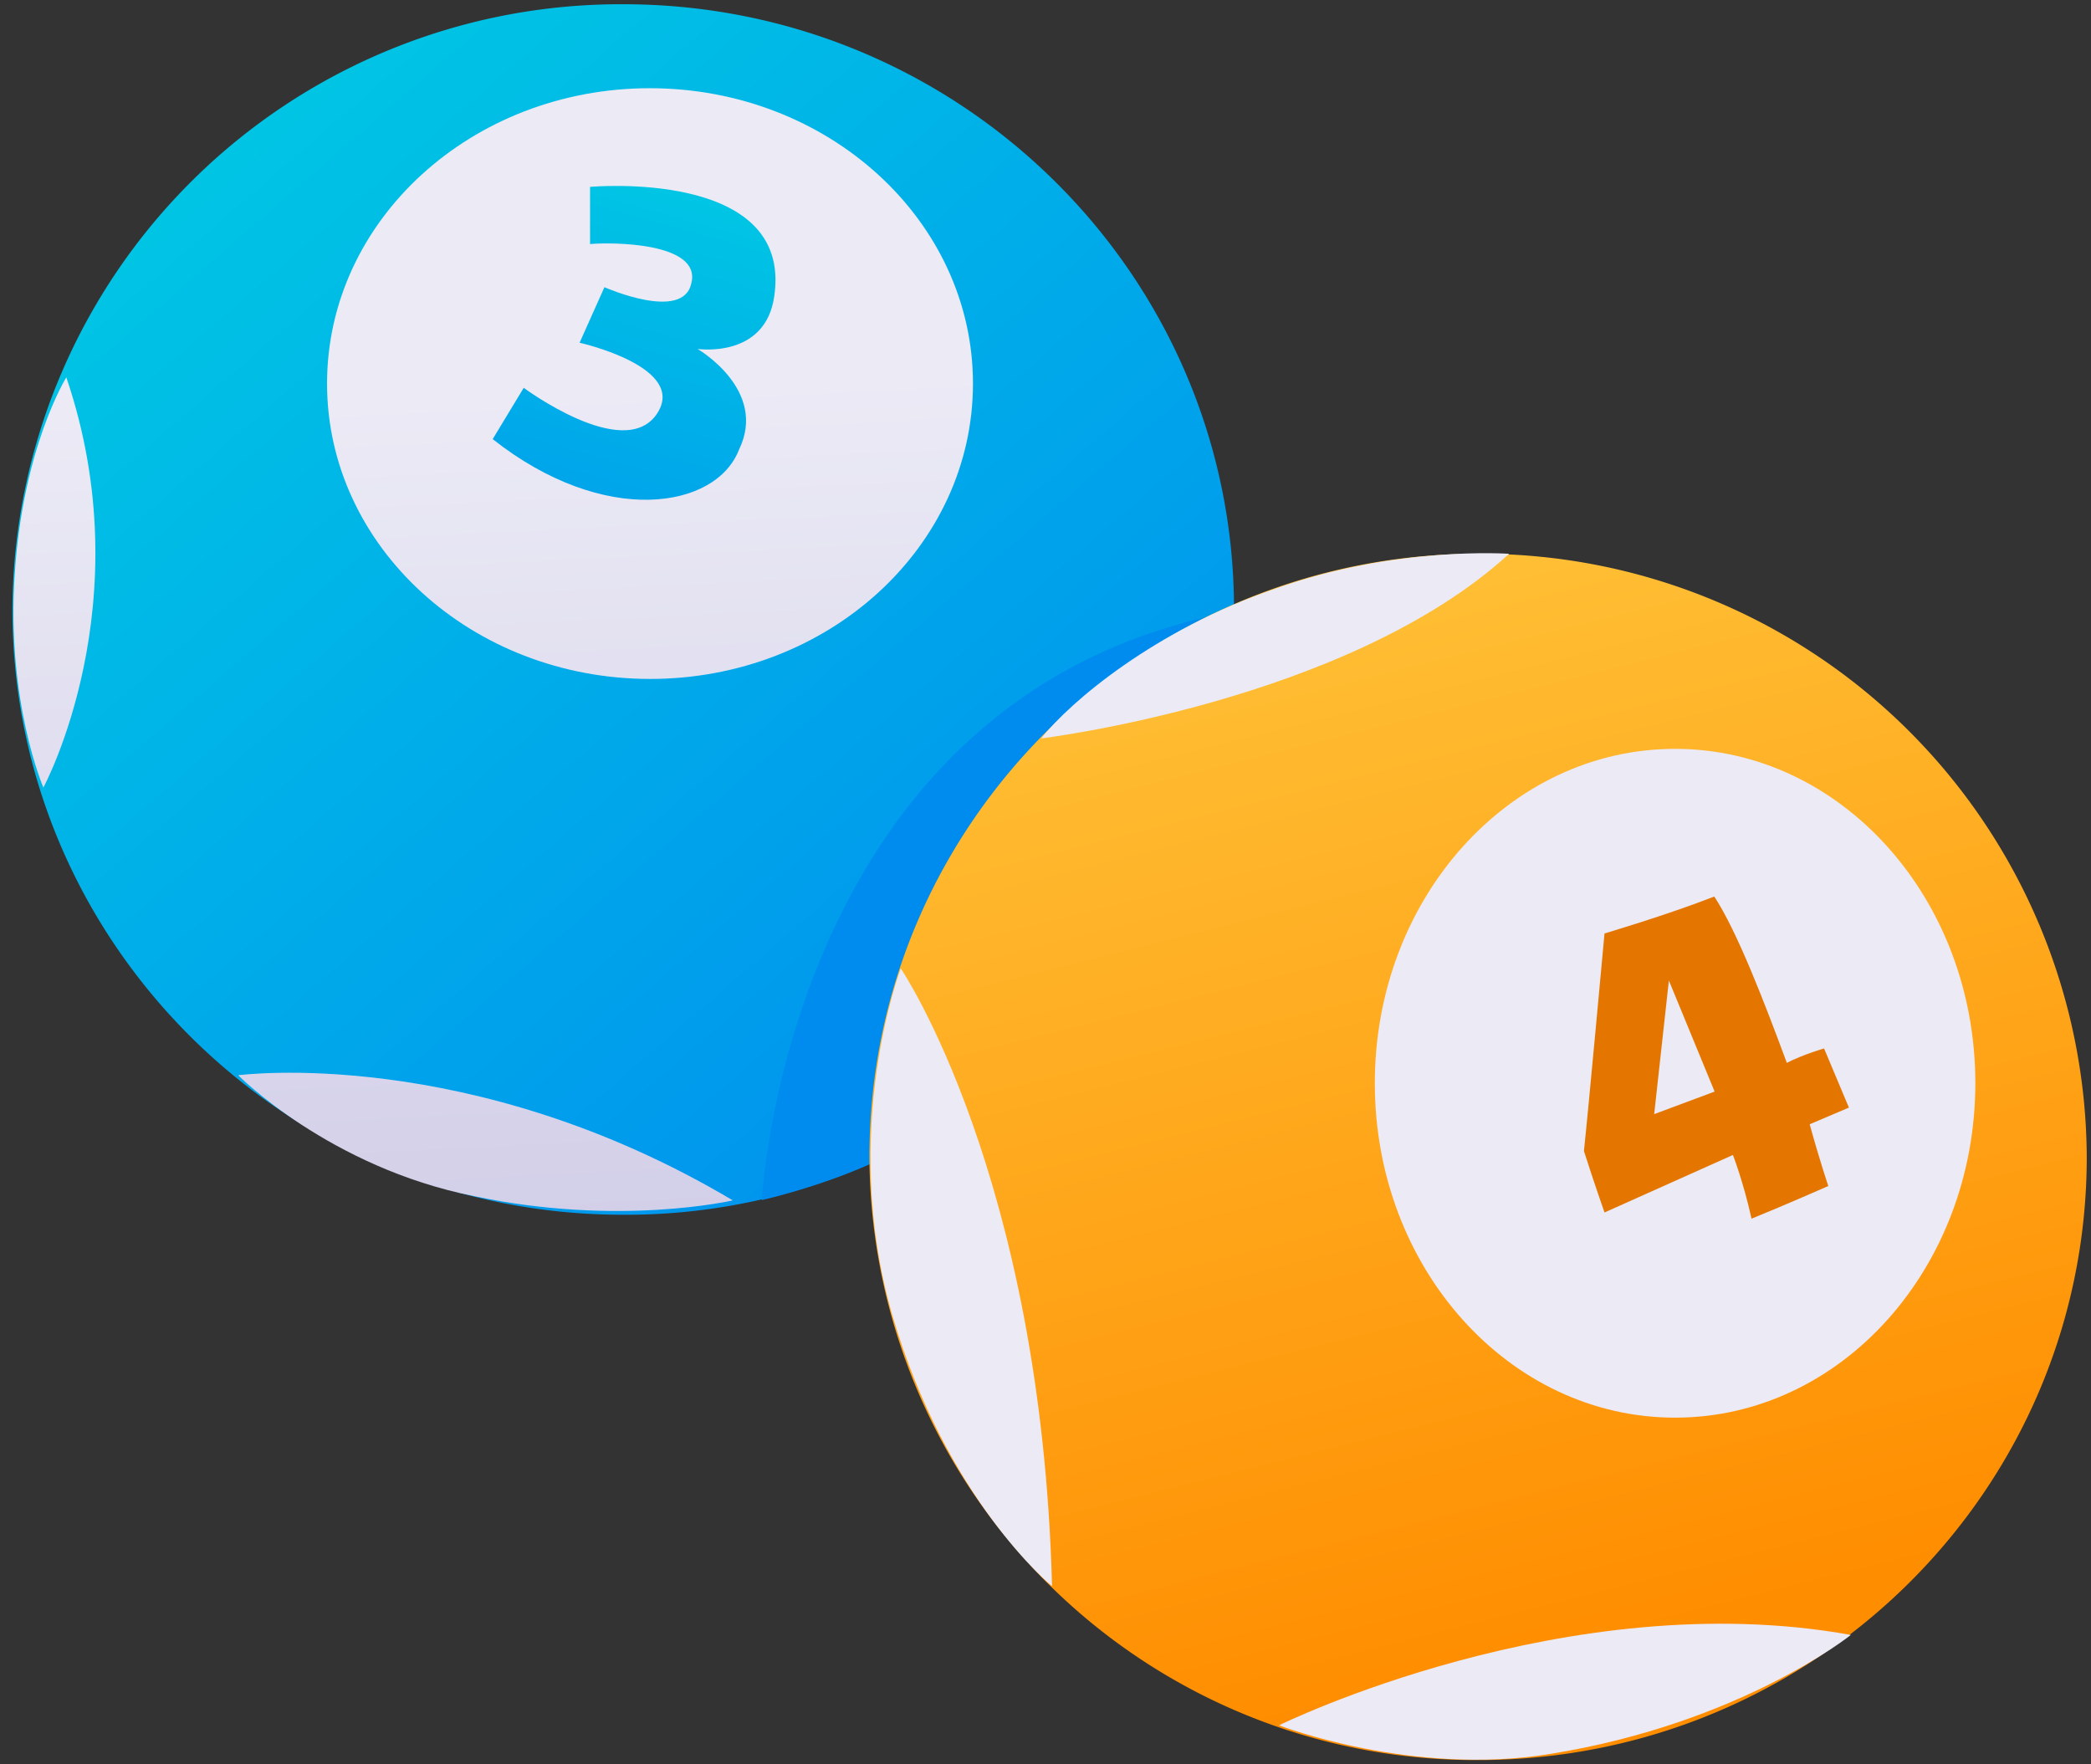 <svg xmlns="http://www.w3.org/2000/svg" xmlns:xlink="http://www.w3.org/1999/xlink" width="64" height="54" viewBox="0 0 64 54"><rect x="0" y="0" width="64" height="54" fill="#333333" stroke="none"/><defs><path id="hsrwa" d="M288.38 374.65a18.61 18.61 0 0 1 18.7-18.52c10.32 0 18.69 8.3 18.69 18.52a18.61 18.61 0 0 1-18.7 18.53c-10.32 0-18.69-8.3-18.69-18.53z"/><path id="hsrwc" d="M298.01 367.74c0-5 4.43-9.04 9.88-9.04 5.46 0 9.89 4.05 9.89 9.04 0 5-4.43 9.04-9.88 9.04-5.46 0-9.89-4.05-9.89-9.04z"/><path id="hsrwe" d="M310.43 392.74c-8.04-4.78-15.14-3.83-15.14-3.83s2.79 2.82 7.22 3.7c4.44.94 7.92.13 7.92.13z"/><path id="hsrwg" d="M289.33 380.1s3.05-5.64.7-12.55c0 0-1.33 2.13-1.58 6.03-.26 3.9.88 6.53.88 6.53z"/><path id="hsrwi" d="M303.08 369.44l.95-1.57s3.04 2.26 4.06.82c1.01-1.45-2.35-2.2-2.35-2.2l.76-1.7s2.41 1.07 2.66-.12c.32-1.26-2.47-1.26-3.1-1.2v-1.75s6.2-.57 5.64 3.33c-.26 1.94-2.35 1.63-2.35 1.63s2.16 1.25 1.27 3.08c-.7 1.82-4.12 2.38-7.54-.32z"/><path id="hsrwk" d="M311.32 392.73s.76-15.5 14.45-18.02c-7.99 5.21-10.77 10.17-11.1 16.9-1.64.74-3.35 1.12-3.35 1.12z"/><path id="hsrwl" d="M314.61 391.41c0-10.2 8.34-18.46 18.63-18.46a18.55 18.55 0 0 1 18.63 18.46c0 10.2-8.34 18.46-18.63 18.46a18.55 18.55 0 0 1-18.63-18.46z"/><path id="hsrwn" d="M330.08 389.15c0-5.65 4.11-10.23 9.19-10.23 5.08 0 9.19 4.58 9.19 10.23 0 5.66-4.11 10.24-9.19 10.24-5.08 0-9.19-4.58-9.19-10.23z"/><path id="hsrwp" d="M338.63 390.1l.45-4.09 1.4 3.4zm5.96-.2l-.76-1.81s-.63.18-1.14.44c-.7-1.89-1.52-4.02-2.22-5.09-1.46.57-3.36 1.13-3.36 1.13s-.5 5.46-.63 6.66c.32 1 .63 1.88.63 1.88l3.93-1.76s.32.82.57 1.95c1.08-.44 2.35-1 2.35-1s-.26-.76-.57-1.89z"/><path id="hsrwq" d="M319.87 378.6s9.38-1.13 14.32-5.65c0 0-3.48-.25-7.16 1.07-3.67 1.25-6.27 3.45-7.16 4.58z"/><path id="hsrws" d="M327.16 408.8s8.8-4.33 17.49-2.76c0 0-3.36 2.7-9.19 3.64-4.24.7-8.3-.87-8.3-.87z"/><path id="hsrwu" d="M320.2 404.54c-.33-12.56-4.63-18.9-4.63-18.9s-1.9 4.96-.26 10.61c1.65 5.65 4.88 8.29 4.88 8.29z"/><linearGradient id="hsrwb" x1="294.18" x2="326.71" y1="359.77" y2="397.35" gradientUnits="userSpaceOnUse"><stop offset="0" stop-color="#00c6e4"/><stop offset="1" stop-color="#0084f1"/></linearGradient><linearGradient id="hsrwd" x1="307.91" x2="310.12" y1="367.84" y2="413.77" gradientUnits="userSpaceOnUse"><stop offset="0" stop-color="#ebeaf5"/><stop offset="1" stop-color="#beb9de"/></linearGradient><linearGradient id="hsrwf" x1="301.79" x2="304.01" y1="368.15" y2="414.05" gradientUnits="userSpaceOnUse"><stop offset="0" stop-color="#ebeaf5"/><stop offset="1" stop-color="#beb9de"/></linearGradient><linearGradient id="hsrwh" x1="289.41" x2="291.63" y1="368.71" y2="414.66" gradientUnits="userSpaceOnUse"><stop offset="0" stop-color="#ebeaf5"/><stop offset="1" stop-color="#beb9de"/></linearGradient><linearGradient id="hsrwj" x1="309.13" x2="303.86" y1="361.7" y2="380.54" gradientUnits="userSpaceOnUse"><stop offset="0" stop-color="#00c6e4"/><stop offset="1" stop-color="#0084f1"/></linearGradient><linearGradient id="hsrwm" x1="328.78" x2="337.02" y1="373.47" y2="406.33" gradientUnits="userSpaceOnUse"><stop offset="0" stop-color="#ffc036"/><stop offset="1" stop-color="#ff8d00"/></linearGradient><linearGradient id="hsrwo" x1="350.1" x2="433.44" y1="401.7" y2="498.55" gradientUnits="userSpaceOnUse"><stop offset="0" stop-color="#ebeaf5"/><stop offset="1" stop-color="#beb9de"/></linearGradient><linearGradient id="hsrwr" x1="349.66" x2="432.98" y1="402.05" y2="498.9" gradientUnits="userSpaceOnUse"><stop offset="0" stop-color="#ebeaf5"/><stop offset="1" stop-color="#beb9de"/></linearGradient><linearGradient id="hsrwt" x1="339.02" x2="422.35" y1="411.05" y2="507.9" gradientUnits="userSpaceOnUse"><stop offset="0" stop-color="#ebeaf5"/><stop offset="1" stop-color="#beb9de"/></linearGradient><linearGradient id="hsrwv" x1="334.7" x2="418.01" y1="414.7" y2="511.55" gradientUnits="userSpaceOnUse"><stop offset="0" stop-color="#ebeaf5"/><stop offset="1" stop-color="#beb9de"/></linearGradient></defs><g><g transform="translate(-288 -356)"><g><g><use fill="url(#hsrwb)" xlink:href="#hsrwa"/></g><g><use fill="url(#hsrwd)" xlink:href="#hsrwc"/></g><g><use fill="url(#hsrwf)" xlink:href="#hsrwe"/></g><g><use fill="url(#hsrwh)" xlink:href="#hsrwg"/></g><g><use fill="url(#hsrwj)" xlink:href="#hsrwi"/></g><g><use fill="#008cef" xlink:href="#hsrwk"/></g><g><use fill="url(#hsrwm)" xlink:href="#hsrwl"/></g><g><use fill="url(#hsrwo)" xlink:href="#hsrwn"/></g><g><use fill="#e47600" xlink:href="#hsrwp"/></g><g><use fill="url(#hsrwr)" xlink:href="#hsrwq"/></g><g><use fill="url(#hsrwt)" xlink:href="#hsrws"/></g><g><use fill="url(#hsrwv)" xlink:href="#hsrwu"/></g></g></g></g></svg>